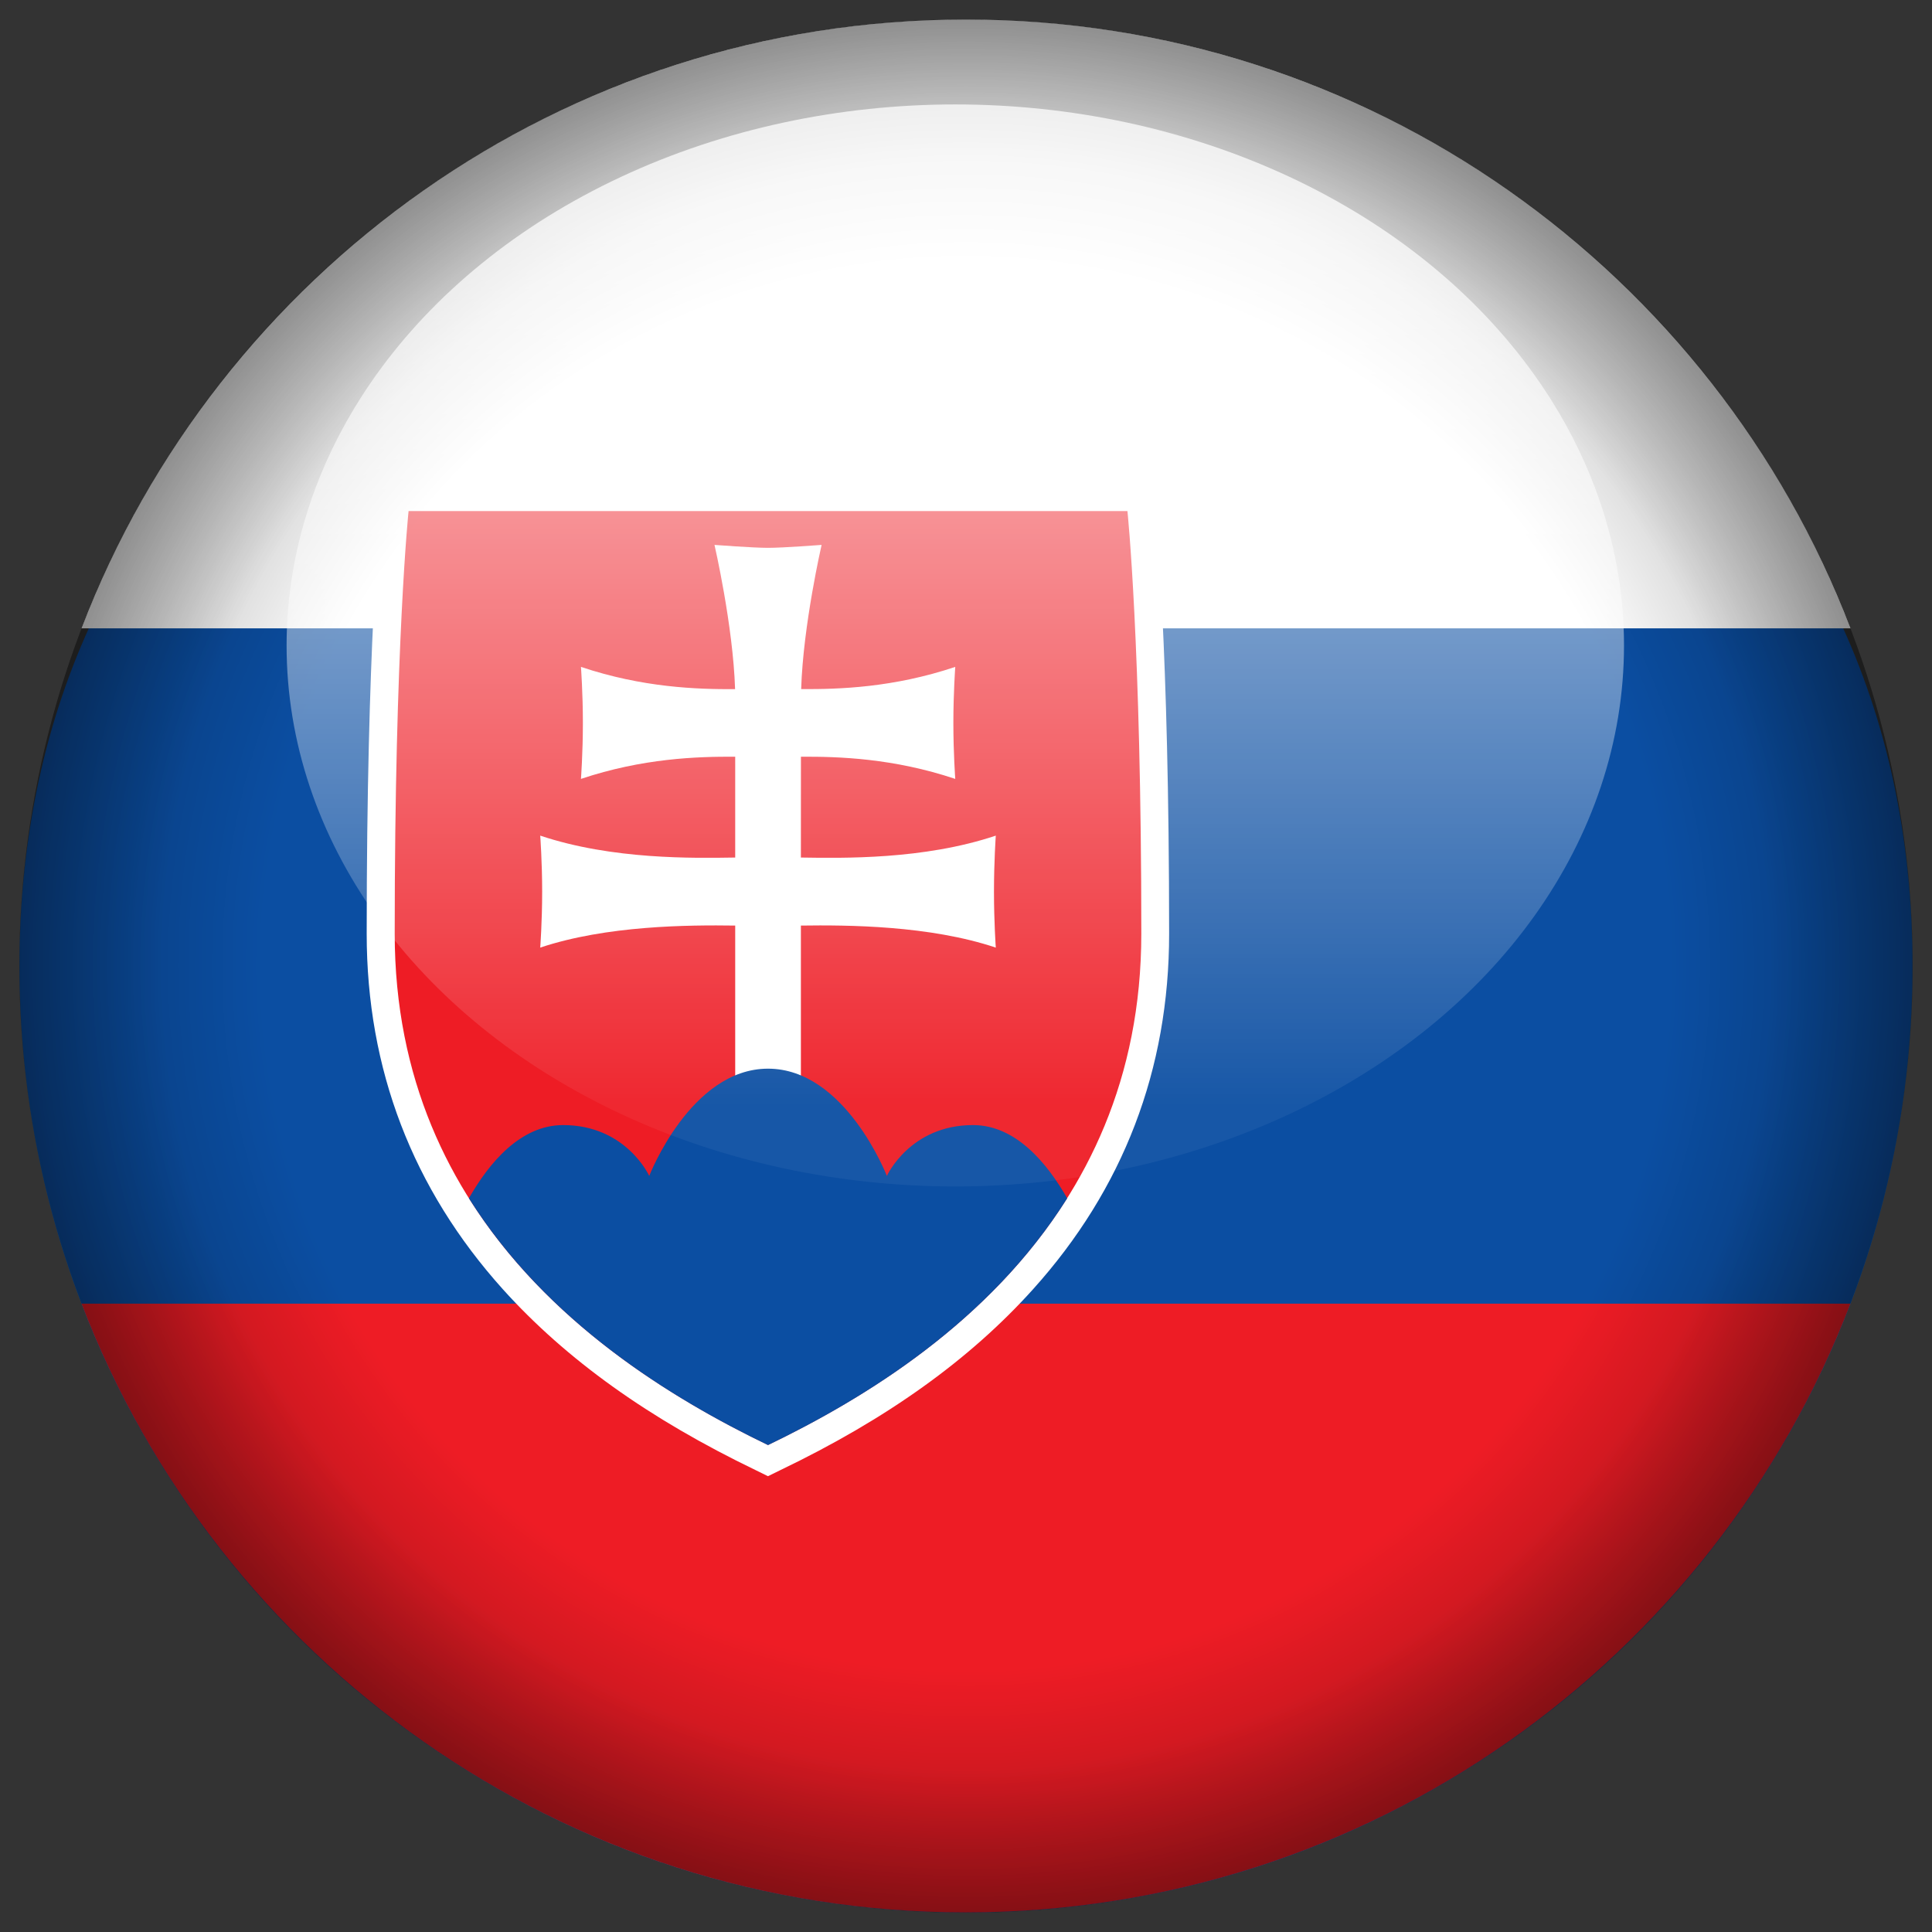 <?xml version="1.0" encoding="utf-8"?>
<!-- Generator: Adobe Illustrator 15.0.0, SVG Export Plug-In . SVG Version: 6.00 Build 0)  -->
<!DOCTYPE svg PUBLIC "-//W3C//DTD SVG 1.1//EN" "http://www.w3.org/Graphics/SVG/1.1/DTD/svg11.dtd">
<svg version="1.1" id="Laag_1" xmlns="http://www.w3.org/2000/svg" xmlns:xlink="http://www.w3.org/1999/xlink" x="0px" y="0px"
	 width="50px" height="50px" viewBox="0 0 50 50" enable-background="new 0 0 50 50" xml:space="preserve">
<rect x="0" y="0" width="50" height="50" fill="#333333" stroke="none"/>
<g id="Slovakia">
	<path id="circle50_181_" fill="#0B4EA2" d="M25,3.771c13.529,0,24.495,7.701,24.495,21.229c0,13.529-10.966,24.495-24.495,24.495
		C11.472,49.495,0.505,38.529,0.505,25C0.505,11.472,11.472,3.771,25,3.771z"/>
	<path id="_127602832_47_" fill="#EE1C25" d="M2.112,33.739h45.775C44.366,42.95,35.448,49.493,24.99,49.493
		C14.555,49.495,5.634,42.95,2.112,33.739z"/>
	<path id="_127603600_48_" fill="#FFFFFF" d="M47.889,16.261H2.112C5.634,7.05,14.555,0.505,25,0.505
		C35.448,0.505,44.366,7.05,47.889,16.261z"/>
	<path fill="#FFFFFF" d="M29.832,12.504h-0.654h-9.302h-9.302H9.92l-0.066,0.648C9.837,13.293,9.49,16.694,9.49,24.164
		c0,3.509,1.188,6.604,3.525,9.203c1.64,1.82,3.781,3.351,6.547,4.683l0.313,0.154l0.314-0.154c2.765-1.327,4.905-2.86,6.545-4.683
		c2.339-2.598,3.523-5.691,3.523-9.203c0-7.47-0.348-10.871-0.363-11.012L29.832,12.504z"/>
	<path fill="#EE1C25" d="M19.876,37.396c-3.976-1.916-9.661-5.715-9.661-13.232c0-7.517,0.359-10.937,0.359-10.937h9.302h9.302
		c0,0,0.359,3.419,0.359,10.937C29.537,31.682,23.852,35.48,19.876,37.396z"/>
	<path fill="#FFFFFF" d="M20.727,22.193c1.078,0.016,3.176,0.059,5.044-0.567c0,0-0.047,0.669-0.047,1.449
		c0,0.779,0.047,1.449,0.047,1.449c-1.715-0.574-3.83-0.587-5.044-0.57v4.151h-1.7v-4.151c-1.212-0.017-3.33-0.004-5.046,0.57
		c0,0,0.05-0.67,0.05-1.449c0-0.78-0.05-1.449-0.05-1.449c1.871,0.626,3.971,0.583,5.046,0.567v-2.609
		c-0.981-0.006-2.396,0.039-3.992,0.574c0,0,0.05-0.67,0.05-1.448c0-0.781-0.05-1.451-0.05-1.451
		c1.595,0.536,3.008,0.582,3.989,0.576c-0.052-1.65-0.533-3.733-0.533-3.733s0.99,0.076,1.386,0.076
		c0.397,0,1.386-0.076,1.386-0.076s-0.479,2.079-0.529,3.731c0.98,0.008,2.389-0.038,3.988-0.574c0,0-0.049,0.67-0.049,1.451
		c0,0.778,0.049,1.448,0.049,1.448c-1.6-0.535-3.012-0.58-3.994-0.574L20.727,22.193L20.727,22.193z"/>
	<path fill="#0B4EA2" d="M19.876,27.657c-2.001,0-3.074,2.776-3.074,2.776s-0.595-1.316-2.229-1.316
		c-1.105,0-1.92,0.982-2.438,1.895c2.01,3.196,5.22,5.172,7.741,6.387c2.521-1.215,5.731-3.188,7.743-6.387
		c-0.52-0.912-1.331-1.895-2.438-1.895c-1.634,0-2.229,1.316-2.229,1.316S21.878,27.657,19.876,27.657L19.876,27.657z"/>
</g>
<g>
	<g>
		<g>
			<g>
				<defs>
					<circle id="SVGID_1_" cx="25" cy="25" r="24.5"/>
				</defs>
				<clipPath id="SVGID_2_">
					<use xlink:href="#SVGID_1_"  overflow="visible"/>
				</clipPath>
				
					<radialGradient id="circle50_2_" cx="750.76" cy="1657.961" r="27.469" gradientTransform="matrix(1 0 0 1 -725.76 -1632.961)" gradientUnits="userSpaceOnUse">
					<stop  offset="0" style="stop-color:#000000;stop-opacity:0"/>
					<stop  offset="0.758" style="stop-color:#000000;stop-opacity:0"/>
					<stop  offset="1" style="stop-color:#000000"/>
				</radialGradient>
				
					<circle id="circle50_1_" opacity="0.4" clip-path="url(#SVGID_2_)" fill="url(#circle50_2_)" enable-background="new    " cx="25" cy="25" r="27.469"/>
			</g>
		</g>
	</g>
	<g>
		<g>
			<g>
				<defs>
					<circle id="SVGID_3_" cx="25" cy="25" r="24.5"/>
				</defs>
				<clipPath id="SVGID_4_">
					<use xlink:href="#SVGID_3_"  overflow="visible"/>
				</clipPath>
				
					<radialGradient id="circle50_3_" cx="750.76" cy="1657.961" r="31.678" gradientTransform="matrix(1 0 0 1 -725.76 -1632.961)" gradientUnits="userSpaceOnUse">
					<stop  offset="0" style="stop-color:#000000;stop-opacity:0"/>
					<stop  offset="0.576" style="stop-color:#000000;stop-opacity:0"/>
					<stop  offset="1" style="stop-color:#000000"/>
				</radialGradient>
				
					<circle id="circle50_7_" opacity="0.6" clip-path="url(#SVGID_4_)" fill="url(#circle50_3_)" enable-background="new    " cx="25" cy="25" r="31.678"/>
			</g>
		</g>
	</g>
</g>
<linearGradient id="SVGID_5_" gradientUnits="userSpaceOnUse" x1="750.482" y1="1663.666" x2="750.482" y2="1635.664" gradientTransform="matrix(1 0 0 1 -725.76 -1632.961)">
	<stop  offset="0.073" style="stop-color:#FFFFFF;stop-opacity:0.05"/>
	<stop  offset="0.897" style="stop-color:#FFFFFF;stop-opacity:0.75"/>
	<stop  offset="1" style="stop-color:#FFFFFF;stop-opacity:0.75"/>
</linearGradient>
<ellipse fill="url(#SVGID_5_)" cx="24.723" cy="16.704" rx="17.306" ry="14.001"/>
</svg>
